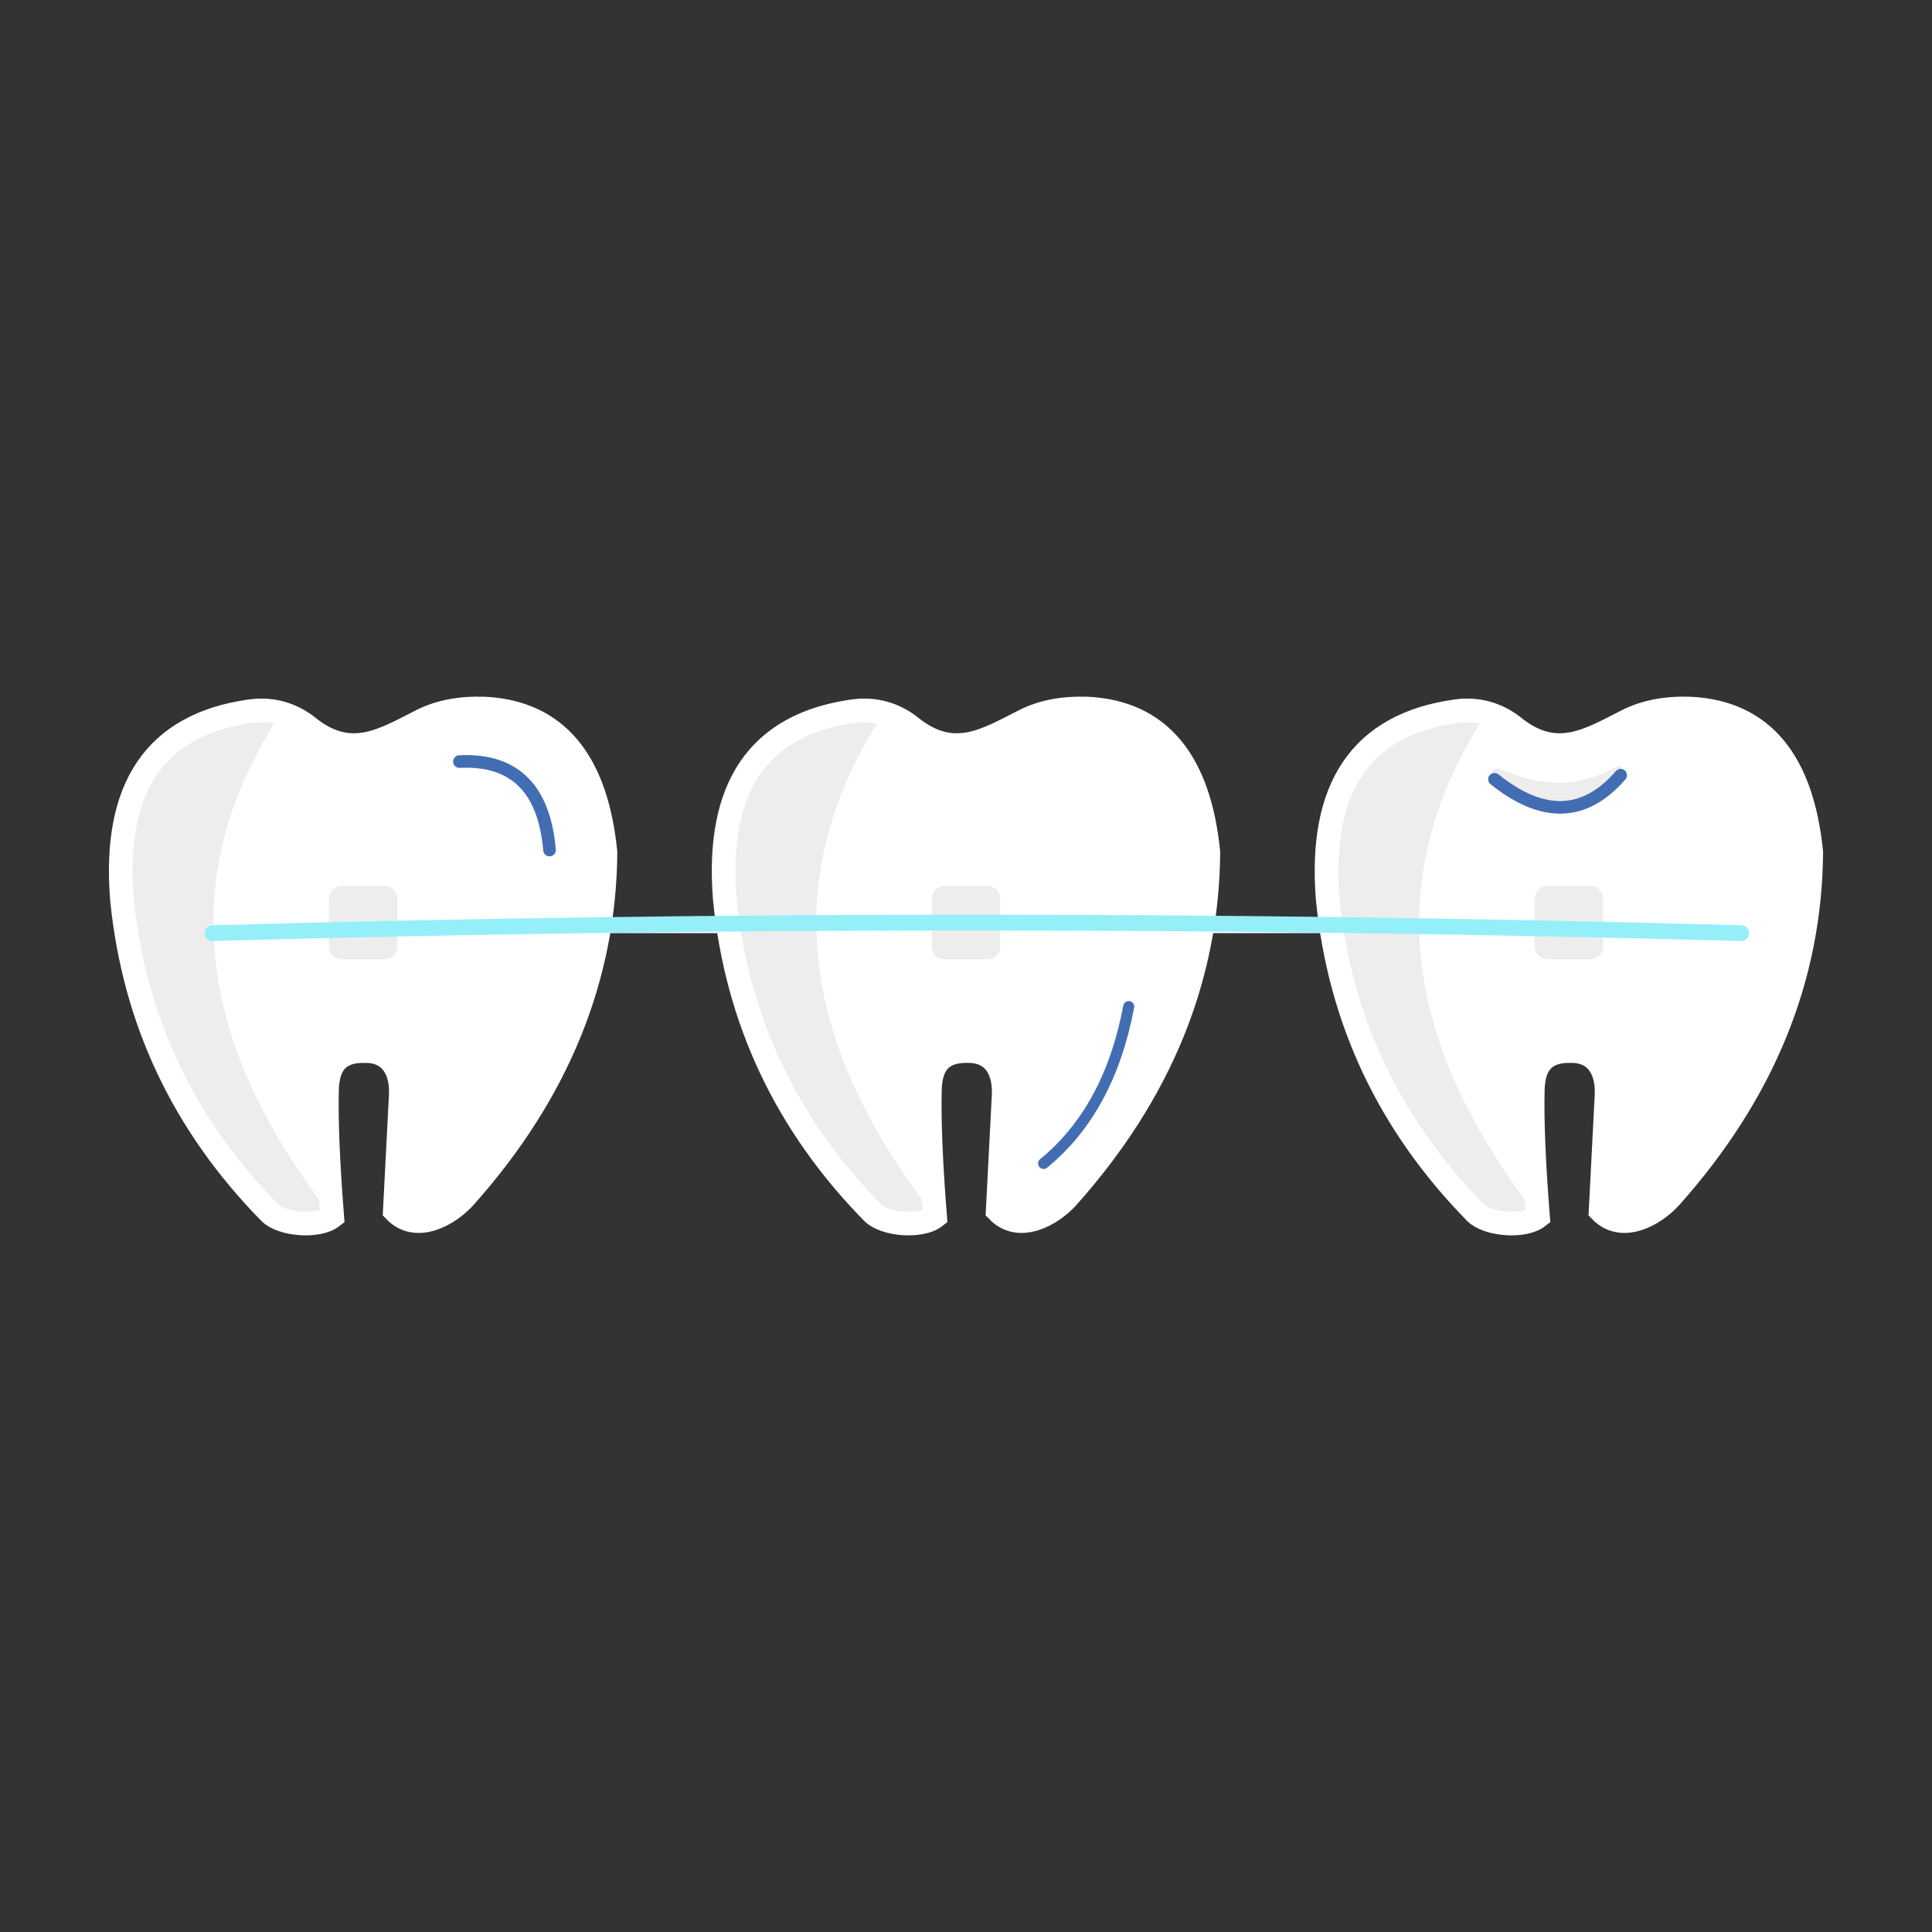 <?xml version="1.0" encoding="utf-8"?>
<!-- Generator: Adobe Illustrator 17.0.0, SVG Export Plug-In . SVG Version: 6.00 Build 0)  -->
<!DOCTYPE svg PUBLIC "-//W3C//DTD SVG 1.1//EN" "http://www.w3.org/Graphics/SVG/1.1/DTD/svg11.dtd">
<svg version="1.1" id="Capa_1" xmlns="http://www.w3.org/2000/svg" xmlns:xlink="http://www.w3.org/1999/xlink" x="0px" y="0px"
	 width="128px" height="128px" viewBox="0 0 128 128" enable-background="new 0 0 128 128" xml:space="preserve">
<rect x="0" y="0" width="128" height="128" fill="#333333" stroke="none"/>
<g>
	<path fill="#FFFFFF" d="M111.984,46.944c-1.607-0.053-2.986,0.21-4.137,0.787c-2.521,1.266-4.705,2.714-7.546,0.437
		c-1.112-0.891-2.435-1.244-3.823-1.052c-6.286,0.872-9.123,5.034-8.512,12.487c0.057,0.565,0.129,1.123,0.21,1.678
		c-2.836-0.037-5.668-0.064-8.498-0.088c0.238-1.554,0.366-3.134,0.377-4.741c-0.603-5.974-3.189-9.265-8.016-9.508
		c-1.607-0.053-2.986,0.21-4.137,0.787c-2.521,1.266-4.705,2.714-7.546,0.437c-1.112-0.891-2.435-1.244-3.823-1.052
		c-6.286,0.872-9.123,5.034-8.512,12.487c0.054,0.538,0.121,1.071,0.197,1.599c-2.836,0.025-5.673,0.05-8.502,0.089
		c0.248-1.586,0.383-3.198,0.394-4.839c-0.603-5.974-3.189-9.265-8.016-9.508c-1.607-0.053-2.986,0.21-4.137,0.787
		c-2.521,1.266-4.705,2.714-7.546,0.437c-1.112-0.891-2.435-1.244-3.823-1.052c-6.286,0.872-9.123,5.034-8.512,12.487
		c0.799,7.986,4.06,14.895,9.783,20.726c0.805,0.821,3.215,1.007,4.147,0.28c-0.281-3.561-0.396-6.36-0.346-8.396
		c0.041-1.659,0.716-2.608,2.502-2.577c1.787-0.027,2.466,1.34,2.383,2.943c-0.263,5.095-0.394,7.643-0.394,7.643
		c1.396,1.451,3.541,0.313,4.648-0.93c4.799-5.39,7.734-11.214,8.822-17.469h8.695c1.143,7.052,4.3,13.223,9.485,18.506
		c0.805,0.821,3.215,1.007,4.147,0.28c-0.281-3.561-0.396-6.36-0.346-8.396c0.041-1.659,0.716-2.608,2.502-2.577
		c1.787-0.027,2.466,1.34,2.383,2.943c-0.263,5.095-0.394,7.643-0.394,7.643c1.396,1.451,3.541,0.313,4.649-0.93
		c4.799-5.39,7.734-11.214,8.822-17.469h8.695c1.143,7.052,4.3,13.223,9.485,18.506c0.805,0.821,3.215,1.007,4.147,0.28
		c-0.281-3.561-0.396-6.36-0.346-8.396c0.04-1.659,0.716-2.608,2.502-2.577c1.787-0.027,2.466,1.34,2.383,2.943
		c-0.263,5.095-0.394,7.643-0.394,7.643c1.396,1.451,3.541,0.313,4.648-0.93c6.147-6.904,9.25-14.517,9.309-22.84
		C119.397,50.479,116.811,47.188,111.984,46.944z"/>
	<g>
		<path fill="#FFFFFF" d="M27.961,47.731c1.151-0.577,2.53-0.84,4.137-0.787c4.827,0.243,7.412,3.534,8.016,9.508
			c-0.059,8.323-3.162,15.937-9.309,22.84c-1.108,1.242-3.252,2.38-4.648,0.93c0,0,0.131-2.548,0.394-7.643
			c0.083-1.603-0.597-2.97-2.384-2.943c-1.786-0.032-2.461,0.918-2.502,2.577c-0.05,2.036,0.065,4.835,0.346,8.397
			c-0.932,0.727-3.342,0.541-4.147-0.28C12.141,74.5,8.88,67.59,8.081,59.604c-0.612-7.453,2.225-11.615,8.512-12.487
			c1.388-0.192,2.71,0.161,3.823,1.052C23.256,50.445,25.441,48.998,27.961,47.731z"/>
		<g>
			<g>
				<g>
					<defs>
						<path id="SVGID_1_" d="M27.961,47.731c1.151-0.577,2.53-0.84,4.137-0.787c4.827,0.243,7.412,3.534,8.016,9.508
							c-0.059,8.323-3.162,15.937-9.309,22.84c-1.108,1.242-3.252,2.38-4.648,0.93c0,0,0.131-2.548,0.394-7.643
							c0.083-1.603-0.597-2.97-2.384-2.943c-1.786-0.032-2.461,0.918-2.502,2.577c-0.05,2.036,0.065,4.835,0.346,8.397
							c-0.932,0.727-3.342,0.541-4.147-0.28C12.141,74.5,8.88,67.59,8.081,59.604c-0.612-7.453,2.225-11.615,8.512-12.487
							c1.388-0.192,2.71,0.161,3.823,1.052C23.256,50.445,25.441,48.998,27.961,47.731z"/>
					</defs>
					<clipPath id="SVGID_2_">
						<use xlink:href="#SVGID_1_"  overflow="visible"/>
					</clipPath>
					<g clip-path="url(#SVGID_2_)">
						<path fill="#EDEDED" d="M5.948,50.29c-0.157,24.416,5.198,34.522,16.064,30.32c-9.209-11.736-10.341-22.86-3.397-33.371
							C13.162,45.808,8.939,46.826,5.948,50.29z"/>
					</g>
				</g>
			</g>
		</g>
		<path fill="none" stroke="#FFFFFF" stroke-width="1.567" stroke-miterlimit="22.926" d="M27.961,47.731
			c1.151-0.577,2.53-0.84,4.137-0.787c4.827,0.243,7.412,3.534,8.016,9.508c-0.059,8.323-3.162,15.937-9.309,22.84
			c-1.108,1.242-3.252,2.38-4.648,0.93c0,0,0.131-2.548,0.394-7.643c0.083-1.603-0.597-2.97-2.384-2.943
			c-1.786-0.032-2.461,0.918-2.502,2.577c-0.05,2.036,0.065,4.835,0.346,8.397c-0.932,0.727-3.342,0.541-4.147-0.28
			C12.141,74.5,8.88,67.59,8.081,59.604c-0.612-7.453,2.225-11.615,8.512-12.487c1.388-0.192,2.71,0.161,3.823,1.052
			C23.256,50.445,25.441,48.998,27.961,47.731z"/>
		
			<path fill="none" stroke="#436DB3" stroke-width="0.836" stroke-linecap="round" stroke-linejoin="round" stroke-miterlimit="22.926" d="
			M30.438,50.456c3.626-0.179,5.616,1.775,5.97,5.86"/>
		<path fill="#FFFFFF" d="M20.795,55.483h6.523c1.095,0,1.99,0.895,1.99,1.99v7.297c0,1.095-0.895,1.99-1.99,1.99h-6.523
			c-1.095,0-1.99-0.895-1.99-1.99v-7.297C18.805,56.38,19.701,55.483,20.795,55.483z"/>
		<path fill="#EDEDED" d="M22.649,58.688h2.816c0.472,0,0.859,0.387,0.859,0.859v3.15c0,0.473-0.387,0.859-0.859,0.859h-2.816
			c-0.473,0-0.859-0.387-0.859-0.859v-3.15C21.79,59.075,22.176,58.688,22.649,58.688z"/>
		<path fill="#FFFFFF" d="M67.904,47.731c1.151-0.577,2.53-0.84,4.137-0.787c4.826,0.243,7.412,3.534,8.016,9.508
			c-0.059,8.323-3.162,15.937-9.309,22.84c-1.108,1.242-3.252,2.38-4.649,0.93c0,0,0.131-2.548,0.394-7.643
			c0.083-1.603-0.597-2.97-2.383-2.943c-1.786-0.032-2.461,0.918-2.502,2.577c-0.05,2.036,0.065,4.835,0.346,8.397
			c-0.932,0.727-3.342,0.541-4.148-0.28c-5.723-5.831-8.984-12.74-9.783-20.726c-0.612-7.453,2.225-11.615,8.512-12.487
			c1.388-0.192,2.71,0.161,3.823,1.052C63.199,50.445,65.384,48.998,67.904,47.731z"/>
		<g>
			<g>
				<g>
					<defs>
						<path id="SVGID_3_" d="M67.904,47.731c1.151-0.577,2.53-0.84,4.137-0.787c4.826,0.243,7.412,3.534,8.016,9.508
							c-0.059,8.323-3.162,15.937-9.309,22.84c-1.108,1.242-3.252,2.38-4.649,0.93c0,0,0.131-2.548,0.394-7.643
							c0.083-1.603-0.597-2.97-2.383-2.943c-1.786-0.032-2.461,0.918-2.502,2.577c-0.05,2.036,0.065,4.835,0.346,8.397
							c-0.932,0.727-3.342,0.541-4.148-0.28c-5.723-5.831-8.984-12.74-9.783-20.726c-0.612-7.453,2.225-11.615,8.512-12.487
							c1.388-0.192,2.71,0.161,3.823,1.052C63.199,50.445,65.384,48.998,67.904,47.731z"/>
					</defs>
					<clipPath id="SVGID_4_">
						<use xlink:href="#SVGID_3_"  overflow="visible"/>
					</clipPath>
					<g clip-path="url(#SVGID_4_)">
						<path fill="#EDEDED" d="M45.891,50.29c-0.157,24.416,5.198,34.522,16.064,30.32c-9.209-11.736-10.341-22.86-3.397-33.371
							C53.105,45.808,48.883,46.826,45.891,50.29z"/>
					</g>
				</g>
			</g>
		</g>
		<path fill="none" stroke="#FFFFFF" stroke-width="1.567" stroke-miterlimit="22.926" d="M67.904,47.731
			c1.151-0.577,2.53-0.84,4.137-0.787c4.826,0.243,7.412,3.534,8.016,9.508c-0.059,8.323-3.162,15.937-9.309,22.84
			c-1.108,1.242-3.252,2.38-4.649,0.93c0,0,0.131-2.548,0.394-7.643c0.083-1.603-0.597-2.97-2.383-2.943
			c-1.786-0.032-2.461,0.918-2.502,2.577c-0.05,2.036,0.065,4.835,0.346,8.397c-0.932,0.727-3.342,0.541-4.148-0.28
			c-5.723-5.831-8.984-12.74-9.783-20.726c-0.612-7.453,2.225-11.615,8.512-12.487c1.388-0.192,2.71,0.161,3.823,1.052
			C63.199,50.445,65.384,48.998,67.904,47.731z"/>
		<path fill="#FFFFFF" d="M60.738,55.483h6.523c1.095,0,1.99,0.895,1.99,1.99v7.297c0,1.095-0.895,1.99-1.99,1.99h-6.523
			c-1.095,0-1.99-0.895-1.99-1.99v-7.297C58.748,56.38,59.644,55.483,60.738,55.483z"/>
		<path fill="#EDEDED" d="M62.592,58.688h2.816c0.472,0,0.859,0.387,0.859,0.859v3.15c0,0.473-0.387,0.859-0.859,0.859h-2.816
			c-0.473,0-0.859-0.387-0.859-0.859v-3.15C61.733,59.075,62.119,58.688,62.592,58.688z"/>
		<path fill="#FFFFFF" d="M107.847,47.731c1.151-0.577,2.53-0.84,4.137-0.787c4.826,0.243,7.412,3.534,8.016,9.508
			c-0.059,8.323-3.162,15.937-9.309,22.84c-1.108,1.242-3.252,2.38-4.648,0.93c0,0,0.131-2.548,0.394-7.643
			c0.083-1.603-0.597-2.97-2.383-2.943c-1.786-0.032-2.461,0.918-2.502,2.577c-0.05,2.036,0.065,4.835,0.346,8.397
			c-0.932,0.727-3.342,0.541-4.148-0.28c-5.723-5.831-8.984-12.74-9.783-20.726c-0.612-7.453,2.225-11.615,8.512-12.487
			c1.388-0.192,2.71,0.161,3.823,1.052C103.143,50.445,105.327,48.998,107.847,47.731z"/>
		<g>
			<g>
				<g>
					<defs>
						<path id="SVGID_5_" d="M107.847,47.731c1.151-0.577,2.53-0.84,4.137-0.787c4.826,0.243,7.412,3.534,8.016,9.508
							c-0.059,8.323-3.162,15.937-9.309,22.84c-1.108,1.242-3.252,2.38-4.648,0.93c0,0,0.131-2.548,0.394-7.643
							c0.083-1.603-0.597-2.97-2.383-2.943c-1.786-0.032-2.461,0.918-2.502,2.577c-0.05,2.036,0.065,4.835,0.346,8.397
							c-0.932,0.727-3.342,0.541-4.148-0.28c-5.723-5.831-8.984-12.74-9.783-20.726c-0.612-7.453,2.225-11.615,8.512-12.487
							c1.388-0.192,2.71,0.161,3.823,1.052C103.143,50.445,105.327,48.998,107.847,47.731z"/>
					</defs>
					<clipPath id="SVGID_6_">
						<use xlink:href="#SVGID_5_"  overflow="visible"/>
					</clipPath>
					<g clip-path="url(#SVGID_6_)">
						<path fill="#EDEDED" d="M85.834,50.29c-0.157,24.416,5.198,34.522,16.064,30.32c-9.209-11.736-10.341-22.86-3.397-33.371
							C93.048,45.808,88.826,46.826,85.834,50.29z"/>
					</g>
				</g>
			</g>
		</g>
		<path fill="none" stroke="#FFFFFF" stroke-width="1.567" stroke-miterlimit="22.926" d="M107.847,47.731
			c1.151-0.577,2.53-0.84,4.137-0.787c4.826,0.243,7.412,3.534,8.016,9.508c-0.059,8.323-3.162,15.937-9.309,22.84
			c-1.108,1.242-3.252,2.38-4.648,0.93c0,0,0.131-2.548,0.394-7.643c0.083-1.603-0.597-2.97-2.383-2.943
			c-1.786-0.032-2.461,0.918-2.502,2.577c-0.05,2.036,0.065,4.835,0.346,8.397c-0.932,0.727-3.342,0.541-4.148-0.28
			c-5.723-5.831-8.984-12.74-9.783-20.726c-0.612-7.453,2.225-11.615,8.512-12.487c1.388-0.192,2.71,0.161,3.823,1.052
			C103.143,50.445,105.327,48.998,107.847,47.731z"/>
		<path fill="#FFFFFF" d="M100.681,55.483h6.523c1.095,0,1.99,0.895,1.99,1.99v7.297c0,1.095-0.895,1.99-1.99,1.99h-6.523
			c-1.095,0-1.99-0.895-1.99-1.99v-7.297C98.691,56.38,99.587,55.483,100.681,55.483z"/>
		<path fill="#EDEDED" d="M102.535,58.688h2.816c0.472,0,0.859,0.387,0.859,0.859v3.15c0,0.473-0.387,0.859-0.859,0.859h-2.816
			c-0.473,0-0.859-0.387-0.859-0.859v-3.15C101.676,59.075,102.062,58.688,102.535,58.688z"/>
		
			<path fill="none" stroke="#95EFF9" stroke-width="1.045" stroke-linecap="round" stroke-linejoin="round" stroke-miterlimit="22.926" d="
			M14.083,61.824c33.278-0.936,67.035-0.936,101.272,0"/>
		<path fill="#EDEDED" d="M106.951,50.851c0.361-0.202,0.537-0.119,0.525,0.249c-2.506,3.114-5.362,3.188-8.568,0.221
			c-0.117-0.299,0.021-0.428,0.415-0.387C102.165,52.182,104.708,52.155,106.951,50.851z"/>
		
			<path fill="none" stroke="#436DB3" stroke-width="0.731" stroke-linecap="round" stroke-linejoin="round" stroke-miterlimit="22.926" d="
			M69.141,77.081c2.904-2.375,4.783-5.839,5.639-10.393"/>
		
			<path fill="none" stroke="#436DB3" stroke-width="0.836" stroke-linecap="round" stroke-linejoin="round" stroke-miterlimit="22.926" d="
			M107.373,51.361c-2.376,2.745-5.163,2.835-8.361,0.268"/>
	</g>
</g>
</svg>
